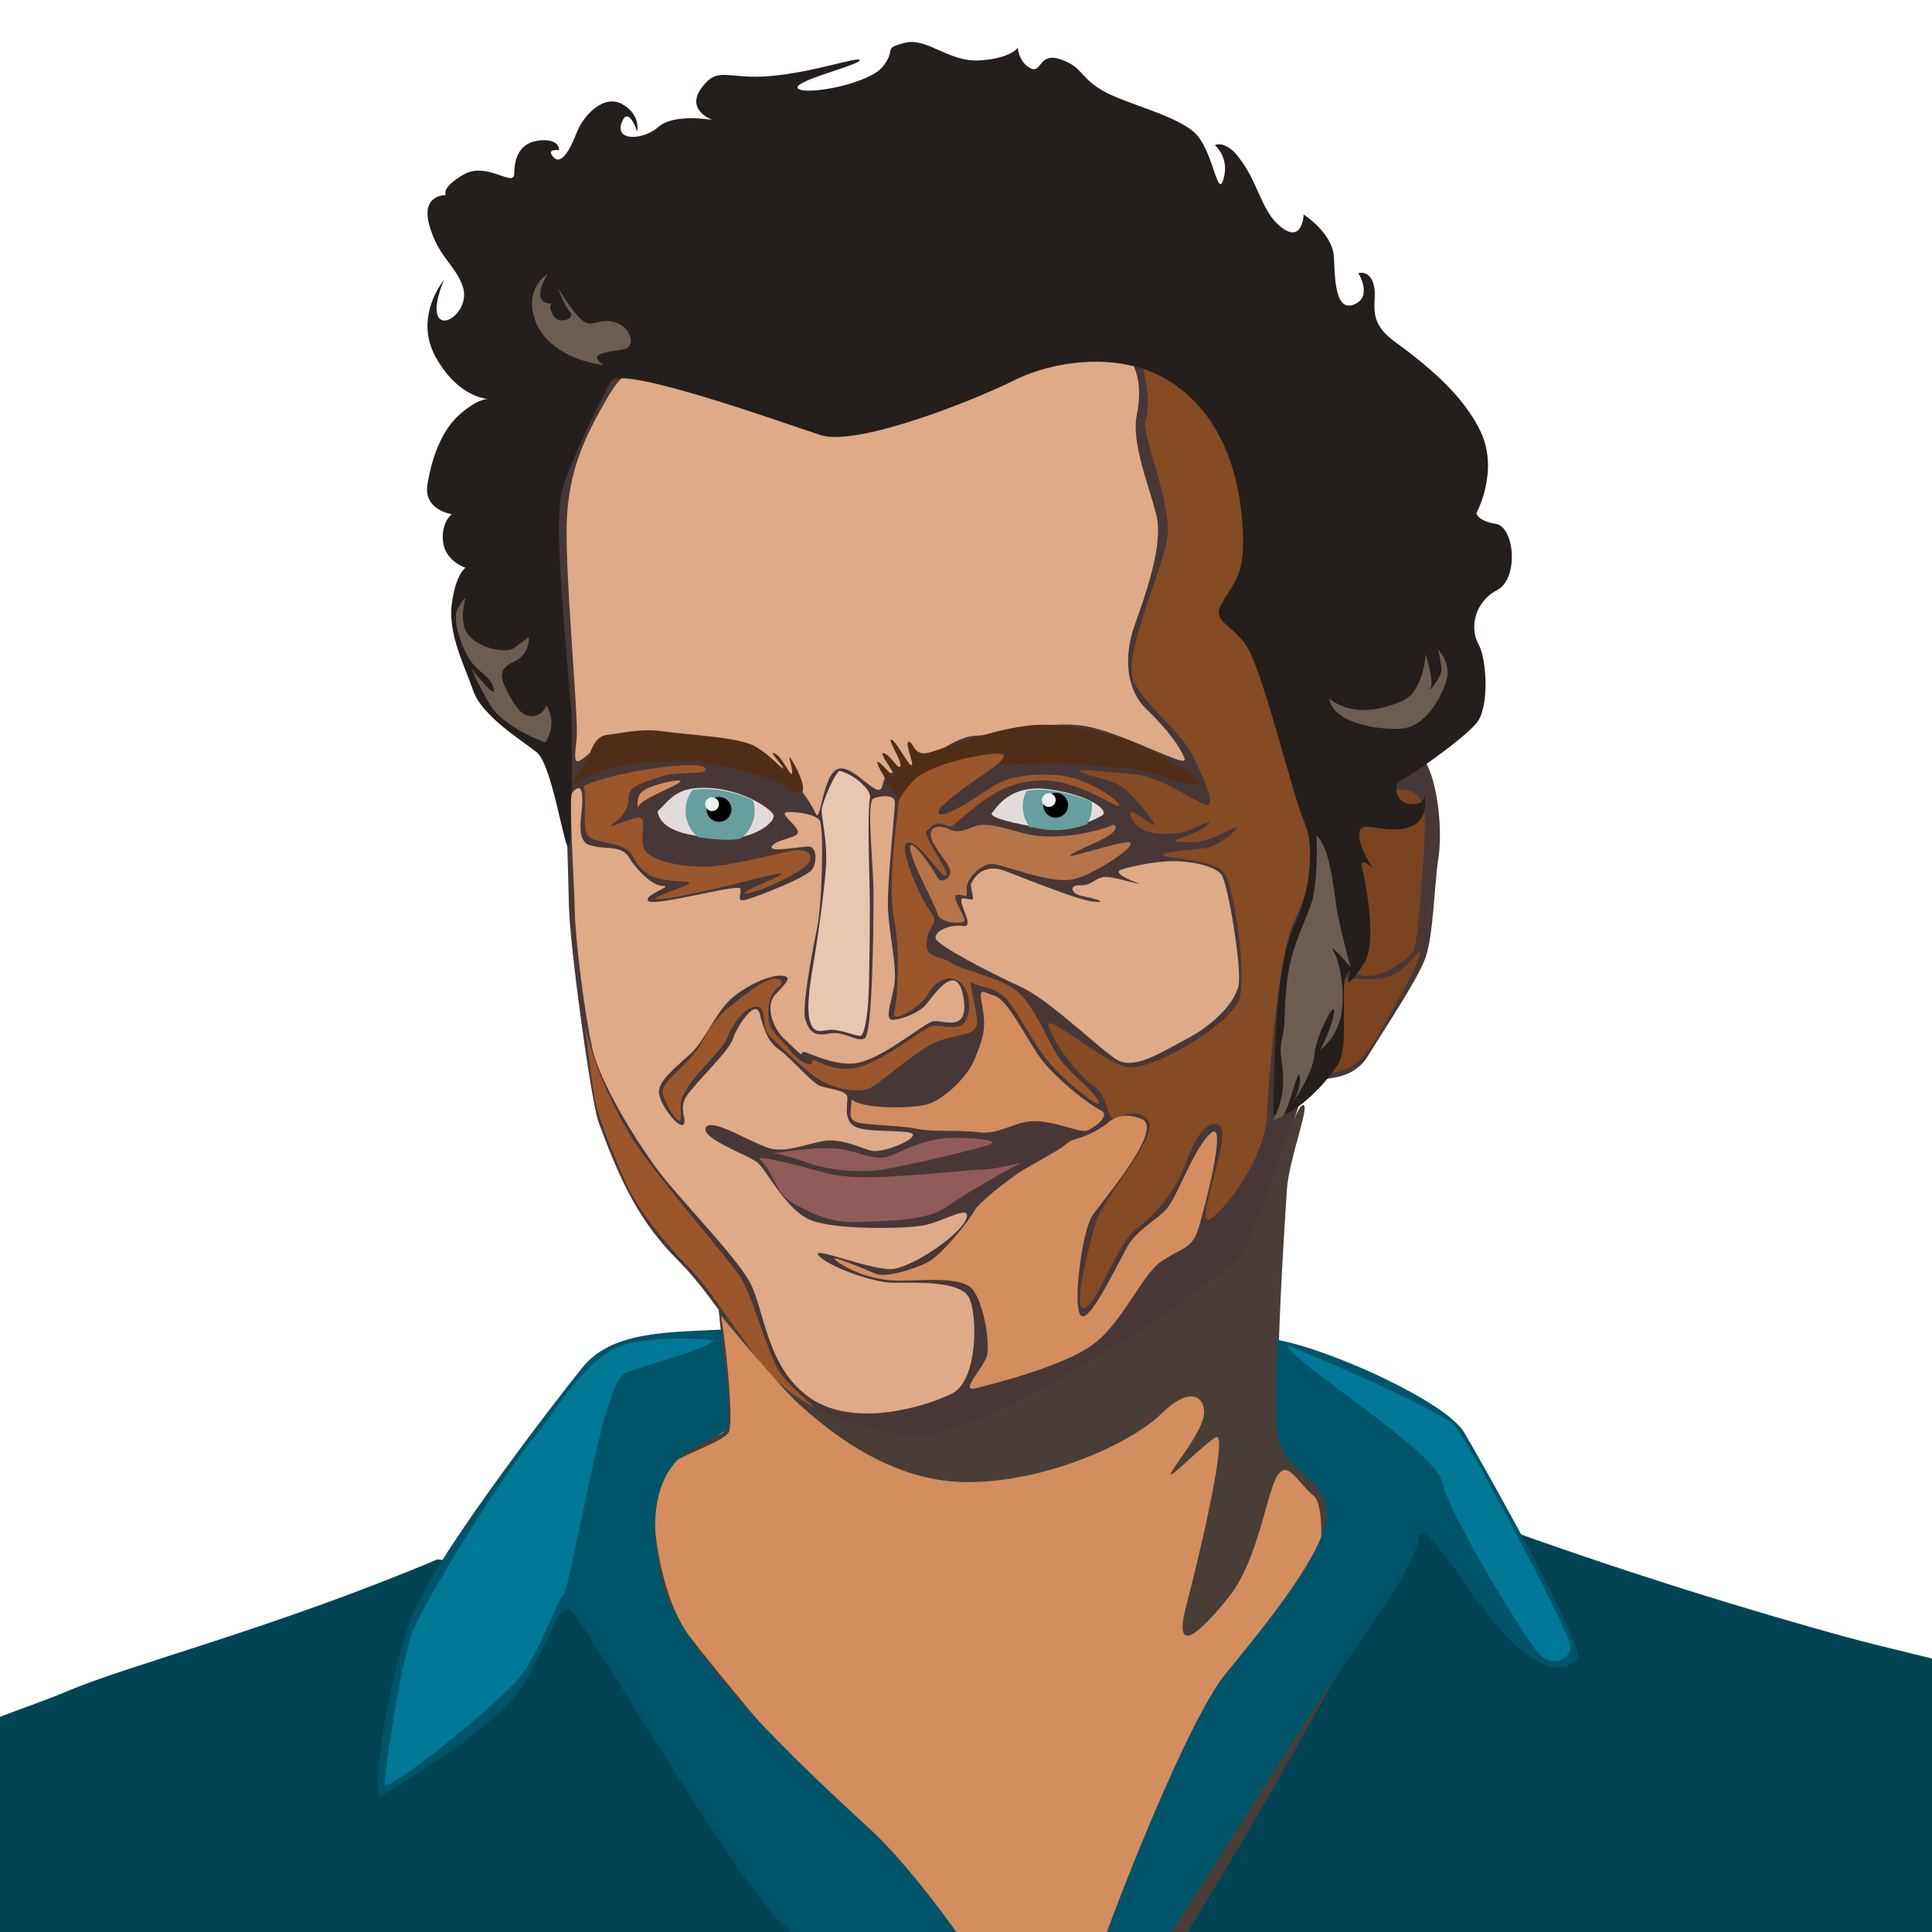 <?xml version="1.0" encoding="UTF-8" standalone="no"?>
<!-- Created with Inkscape (http://www.inkscape.org/) -->

<svg
   xmlns:dc="http://purl.org/dc/elements/1.1/"
   xmlns:cc="http://creativecommons.org/ns#"
   xmlns:rdf="http://www.w3.org/1999/02/22-rdf-syntax-ns#"
   xmlns:svg="http://www.w3.org/2000/svg"
   xmlns="http://www.w3.org/2000/svg"
   xmlns:sodipodi="http://sodipodi.sourceforge.net/DTD/sodipodi-0.dtd"
   xmlns:inkscape="http://www.inkscape.org/namespaces/inkscape"
   width="1000"
   height="1000"
   viewBox="0 0 264.583 264.583"
   version="1.1"
   id="svg8"
   inkscape:version="0.92.1 r15371"
   sodipodi:docname="dweezil-zappa.svg"
   inkscape:export-filename="C:\Users\Anthony Garone\Documents\GitHub\art\dweezil-zappa\dweezil-zappa-transparent.png"
   inkscape:export-xdpi="144"
   inkscape:export-ydpi="144">
  <defs
     id="defs2" />
  <sodipodi:namedview
     id="base"
     pagecolor="#ffffff"
     bordercolor="#666666"
     borderopacity="1.0"
     inkscape:pageopacity="0.0"
     inkscape:pageshadow="2"
     inkscape:zoom="0.7"
     inkscape:cx="545.61306"
     inkscape:cy="436.148"
     inkscape:document-units="px"
     inkscape:current-layer="layer1"
     showgrid="false"
     units="px"
     showguides="true"
     inkscape:guide-bbox="true"
     inkscape:window-width="1920"
     inkscape:window-height="1057"
     inkscape:window-x="-8"
     inkscape:window-y="-8"
     inkscape:window-maximized="1"
     inkscape:snap-global="false">
    <sodipodi:guide
       position="264.583,264.583"
       orientation="1,0"
       id="guide10"
       inkscape:locked="false"
       inkscape:label=""
       inkscape:color="rgb(0,0,255)" />
    <sodipodi:guide
       position="0,0"
       orientation="1,0"
       id="guide12"
       inkscape:locked="false"
       inkscape:label=""
       inkscape:color="rgb(0,0,255)" />
    <sodipodi:guide
       position="264.583,264.583"
       orientation="0,1"
       id="guide14"
       inkscape:locked="false"
       inkscape:label=""
       inkscape:color="rgb(0,0,255)" />
    <sodipodi:guide
       position="0,0"
       orientation="0,1"
       id="guide16"
       inkscape:locked="false"
       inkscape:label=""
       inkscape:color="rgb(0,0,255)" />
  </sodipodi:namedview>
  <g
     inkscape:label="BG"
     inkscape:groupmode="layer"
     id="layer1"
     transform="translate(0,-32.417)"
     style="display:none">
    <rect
       id="rect4493"
       width="264.583"
       height="264.583"
       x="0"
       y="32.417"
       style="fill:#fffdfc;fill-opacity:1;stroke-width:0.265" />
  </g>
  <g
     inkscape:groupmode="layer"
     id="layer2"
     inkscape:label="DZ"
     style="display:inline">
    <path
       style="fill:#483737;stroke:none;stroke-width:0.265px;stroke-linecap:butt;stroke-linejoin:miter;stroke-opacity:1"
       d="m 81.918,153.533 c 3.341,9.087 5.88,14.032 11.225,19.377 5.345,5.345 11.225,16.17 14.433,18.308 3.207,2.138 12.161,7.751 21.382,5.078 9.221,-2.673 35.28,-15.903 40.491,-22.985 5.212,-7.083 8.419,-24.722 9.889,-25.257 1.47,-0.535 5.746,0.267 8.018,-3.475 2.272,-3.742 6.815,-10.424 7.884,-13.497 1.069,-3.074 1.203,-10.156 1.737,-13.497 0.535,-3.341 0.134,-10.023 -1.871,-13.497 -2.005,-3.474 -13.096,-2.539 -14.7,-7.884 -1.604,-5.345 1.737,-31.271 -2.673,-41.026 -4.41,-9.755 -26.861,-20.713 -36.482,-19.778 -9.622,0.935 -20.713,12.161 -31.671,11.76 -10.958,-0.401 -18.041,-4.276 -21.916,-1.336 -3.875,2.94 -10.023,15.368 -10.958,20.312 -0.935,4.944 -0.535,23.119 0,27.662 0.535,4.544 1.069,24.455 1.203,30.201 0.134,5.746 2.94,26.059 4.009,29.533 z"
       id="path4534"
       inkscape:connector-curvature="0" />
    <path
       style="fill:#deaa87;stroke:none;stroke-width:0.265px;stroke-linecap:butt;stroke-linejoin:miter;stroke-opacity:1"
       d="m 83.388,54.109 c -3.341,5.746 -5.345,10.023 -5.746,16.704 -0.401,6.682 1.604,27.261 1.336,30.201 -0.267,2.94 -0.668,4.276 1.604,2.272 2.272,-2.005 3.454,-1.888 8.285,-1.737 4.831,0.15 13.497,1.871 16.437,3.074 2.732,1.118 2.539,0.802 3.341,2.005 1.638,2.456 2.405,3.341 3.074,4.811 0.668,1.47 0.935,-5.479 3.074,-6.147 2.138,-0.668 5.479,4.41 6.014,2.405 0.535,-2.005 0.535,-1.737 2.94,-2.138 2.405,-0.401 6.414,-4.677 9.889,-4.811 3.475,-0.134 9.755,-2.138 14.833,-1.336 5.078,0.802 14.165,5.88 13.764,4.544 -0.401,-1.336 -2.138,-3.875 -5.212,-6.815 -3.074,-2.94 -2.94,-7.751 -1.737,-11.225 1.203,-3.475 4.143,-11.092 3.074,-15.368 -1.069,-4.276 -3.474,-10.023 -2.673,-13.764 0.802,-3.742 0.802,-11.626 -9.755,-10.156 -10.557,1.47 -22.317,9.488 -29.132,9.622 -6.815,0.134 -25.123,-6.281 -28.197,-5.746 -3.074,0.535 -3.608,1.069 -5.212,3.608 z"
       id="path4536"
       inkscape:connector-curvature="0"
       sodipodi:nodetypes="cssszsscccccscccsssssc" />
    <path
       style="fill:#844b24;fill-opacity:1;stroke:none;stroke-width:0.265px;stroke-linecap:butt;stroke-linejoin:miter;stroke-opacity:1"
       d="m 155.284,47.56 c 1.871,2.806 2.272,8.285 1.604,10.023 -0.668,1.737 3.742,11.493 2.94,16.303 -0.802,4.811 -6.414,16.303 -4.41,19.778 2.005,3.475 6.548,6.815 8.018,10.023 1.47,3.207 3.475,7.216 1.47,6.414 -2.005,-0.802 -6.147,-3.742 -9.221,-4.009 -3.074,-0.267 -9.488,-1.069 -7.484,-0.267 2.005,0.802 4.076,0.935 5.546,2.005 1.47,1.069 4.811,5.145 4.276,5.145 -0.535,0 -3.207,-2.405 -3.207,-1.604 0,0.802 0.601,1.67 1.871,2.339 1.27,0.668 4.878,0.601 6.147,0 1.27,-0.601 3.742,-1.737 2.405,-0.601 -1.336,1.136 -5.145,2.005 -4.076,2.138 1.069,0.134 3.007,0.267 4.811,-0.468 1.804,-0.735 3.742,-1.938 3.274,-1.203 -0.468,0.735 -3.007,2.539 -4.343,2.606 -1.336,0.067 -6.414,0.601 -5.546,1.002 0.869,0.401 6.949,0.535 8.285,2.339 1.336,1.804 3.14,13.965 2.071,17.306 -1.069,3.341 -12.294,10.29 -15.769,9.221 -3.475,-1.069 -11.261,-7.899 -10.316,-5.348 0.945,2.551 4.158,6.709 6.142,8.032 1.984,1.323 1.89,4.63 2.74,4.441 0.85,-0.189 3.685,-1.701 4.819,0.472 1.134,2.173 -6.331,10.583 -7.276,13.796 -0.945,3.213 -3.307,12.379 -1.512,11.717 1.795,-0.661 4.441,-8.977 7.182,-10.961 2.74,-1.984 5.197,-5.197 6.331,-8.126 1.134,-2.929 2.835,-7.087 4.914,-5.953 2.079,1.134 -4.347,15.592 -0.756,12.473 3.591,-3.118 7.087,-9.544 7.276,-13.607 0.189,-4.063 1.417,-21.639 3.591,-26.458 2.173,-4.819 3.496,-8.882 1.606,-13.513 -1.89,-4.63 -0.945,-16.253 -4.158,-21.45 -3.213,-5.197 -7.56,-6.237 -6.898,-7.749 0.661,-1.512 4.536,-4.536 4.347,-7.843 -0.189,-3.307 1.512,-14.269 -3.496,-19.655 -5.008,-5.386 -11.091,-9.106 -13.199,-8.758 z"
       id="path4538"
       inkscape:connector-curvature="0" />
    <path
       style="fill:#502d16;stroke:none;stroke-width:0.265px;stroke-linecap:butt;stroke-linejoin:miter;stroke-opacity:1"
       d="m 123.126,109.33 c -1.039,-1.134 -3.402,-5.008 -2.929,-5.008 0.472,0 3.118,3.402 2.268,1.795 -0.85,-1.606 -2.268,-3.307 -1.323,-2.929 0.945,0.378 1.984,2.457 2.173,1.701 0.189,-0.756 -1.89,-3.78 -1.228,-3.591 0.661,0.189 2.268,3.496 2.74,3.496 0.472,0 -1.039,-3.213 -0.378,-3.213 0.661,0 0.661,1.984 2.646,1.512 1.984,-0.472 8.788,-3.307 14.269,-3.78 5.481,-0.472 13.324,1.795 15.781,3.213 2.457,1.417 8.315,4.536 6.898,4.914 -1.417,0.378 -6.142,-1.795 -8.504,-2.079 -2.362,-0.283 -10.961,-1.039 -13.796,-0.756 -2.835,0.283 -10.489,-0.567 -12.662,0.567 -2.173,1.134 -4.441,4.725 -5.953,4.158 z"
       id="path4540"
       inkscape:connector-curvature="0" />
    <path
       style="fill:#deaa87;stroke:none;stroke-width:0.265px;stroke-linecap:butt;stroke-linejoin:miter;stroke-opacity:1"
       d="m 132.953,121.141 c 0.567,-1.417 2.079,-2.835 4.63,-1.89 2.551,0.945 10.3,4.158 12.379,4.252 2.079,0.095 -0.661,-0.567 -1.984,-0.85 -1.323,-0.283 -1.606,-1.512 0,-1.417 1.606,0.095 2.173,-1.323 3.78,-1.134 1.606,0.189 4.914,1.228 4.063,0.85 -0.85,-0.378 -3.685,-1.417 -2.173,-1.89 1.512,-0.472 4.819,-1.134 6.993,-1.134 2.173,0 5.859,0.567 6.709,1.984 0.85,1.417 2.74,12.662 2.268,15.025 -0.472,2.362 -3.402,5.386 -6.993,7.276 -3.591,1.89 -7.276,4.347 -9.638,2.929 -2.362,-1.417 -9.26,-8.221 -13.229,-10.016 -3.969,-1.795 -11.434,-5.67 -11.623,-6.615 -0.189,-0.945 1.89,-1.984 3.78,-1.701 1.89,0.283 -1.417,-4.063 0.189,-3.78 1.606,0.283 1.134,0.472 0.85,-1.89 z"
       id="path4544"
       inkscape:connector-curvature="0" />
    <path
       style="fill:#9b572b;fill-opacity:1;stroke:none;stroke-width:0.265px;stroke-linecap:butt;stroke-linejoin:miter;stroke-opacity:1"
       d="m 123.031,110.275 c -0.472,4.252 -1.417,11.339 -0.567,15.686 0.85,4.347 0.472,10.867 0,12.662 -0.472,1.795 3.78,-0.85 4.536,-2.362 0.756,-1.512 2.74,-3.118 4.441,-1.795 1.701,1.323 1.512,4.63 0.567,5.67 -0.945,1.039 -3.118,0.189 -4.347,0.378 -1.228,0.189 -6.993,5.197 -10.678,5.764 -3.685,0.567 -5.764,-1.795 -5.764,-0.85 0,0.945 -1.984,-0.189 -3.024,-1.606 -1.039,-1.417 -2.74,-2.457 -2.929,-4.158 -0.189,-1.701 0.095,-3.591 1.323,-4.441 1.228,-0.85 -0.095,-2.268 -3.307,0.095 -3.213,2.362 -5.292,3.78 -7.087,7.276 -1.795,3.496 -6.048,5.481 -5.386,7.371 0.661,1.89 2.362,4.63 2.457,3.024 0.094,-1.606 -0.567,-1.795 1.039,-4.252 1.606,-2.457 4.725,-5.008 5.386,-6.804 0.661,-1.795 2.457,-4.158 3.969,-4.063 1.512,0.095 0.378,2.646 1.89,4.158 1.512,1.512 4.914,4.63 6.237,5.575 1.323,0.945 5.575,2.646 7.843,1.134 2.268,-1.512 6.52,-5.481 9.355,-6.331 2.835,-0.85 4.819,-0.661 4.819,-2.457 0,-1.795 -1.323,-5.953 -0.661,-5.386 0.661,0.567 3.118,0.567 4.63,2.173 1.512,1.606 3.969,6.709 6.331,9.26 2.362,2.551 6.898,6.237 6.331,4.819 -0.567,-1.417 -4.252,-4.063 -5.67,-6.331 -1.417,-2.268 -3.402,-7.276 -5.764,-8.977 -2.362,-1.701 -7.276,-2.646 -8.788,-3.685 -1.512,-1.039 -3.685,-0.472 -3.307,-3.024 0.378,-2.551 1.89,-2.079 0.378,-4.158 -1.512,-2.079 -4.725,-9.733 -2.74,-9.26 1.984,0.472 4.252,4.819 5.008,4.536 0.756,-0.283 -3.402,-5.575 -2.646,-6.142 0.756,-0.567 1.039,-1.323 2.362,-0.85 1.323,0.472 0.85,0.378 2.835,-1.228 1.984,-1.606 5.292,-4.819 10.678,-4.819 5.386,0 10.678,4.252 10.489,3.402 -0.189,-0.85 -4.441,-3.685 -7.938,-4.063 -3.496,-0.378 -7.371,0 -9.733,1.701 -2.362,1.701 -6.237,3.969 -6.898,3.591 -0.661,-0.378 0.378,-1.323 2.835,-3.213 2.457,-1.89 5.953,-3.874 5.953,-4.819 0,-0.945 -10.111,0.85 -12.473,3.496 -2.362,2.646 -1.984,3.307 -1.984,3.307 z"
       id="path4546"
       inkscape:connector-curvature="0" />
    <path
       transform="translate(0,-32.417)"
       style="display:inline;fill:#d38d5f;stroke:none;stroke-width:0.265px;stroke-linecap:butt;stroke-linejoin:miter;stroke-opacity:1"
       d="m 151.663,186.253 c -3.402,2.457 -4.536,1.795 -5.67,2.835 -1.134,1.039 -5.008,2.929 -6.52,3.969 -1.512,1.039 -5.386,3.969 -6.048,5.197 -0.661,1.228 -4.347,5.953 -6.331,6.993 -1.984,1.039 -5.859,2.173 -7.182,1.606 -1.323,-0.567 -7.087,-3.024 -5.292,-1.701 1.795,1.323 5.103,2.646 8.41,2.646 3.307,0 8.41,-0.567 10.016,1.039 1.606,1.606 2.646,7.654 2.079,9.355 -0.567,1.701 -3.78,4.914 -1.512,4.347 2.268,-0.567 11.717,-2.929 15.875,-5.859 4.158,-2.929 6.804,-9.544 9.449,-11.434 2.646,-1.89 4.252,-1.701 5.103,-4.347 0.85,-2.646 4.158,-15.308 1.795,-13.324 -2.362,1.984 -4.63,8.977 -6.237,10.583 -1.606,1.606 -3.78,2.646 -5.103,4.819 -1.323,2.173 -5.386,11.056 -6.52,9.544 -1.134,-1.512 0.283,-11.623 1.606,-13.607 1.323,-1.984 9.922,-11.906 6.804,-13.229 -3.118,-1.323 -4.725,0.567 -4.725,0.567 z"
       id="path4562"
       inkscape:connector-curvature="0" />
    <path
       transform="translate(0,-32.417)"
       style="display:inline;fill:#915b5b;fill-opacity:1;stroke:none;stroke-width:0.265px;stroke-linecap:butt;stroke-linejoin:miter;stroke-opacity:1"
       d="m 104.038,191.167 c 1.795,1.512 2.173,4.725 4.441,5.953 2.268,1.228 4.914,2.835 9.071,2.646 4.158,-0.189 9.26,-0.095 12.095,-2.079 2.835,-1.984 8.315,-5.103 9.733,-5.764 1.417,-0.661 -2.268,0.567 -4.725,0.661 -2.457,0.095 -6.426,0.567 -10.961,0.85 -4.536,0.283 -7.938,0.378 -10.961,-0.472 -3.024,-0.85 -9.26,-2.457 -8.693,-1.795 z"
       id="path4564"
       inkscape:connector-curvature="0" />
    <path
       transform="translate(0,-32.417)"
       style="display:inline;fill:#915b5b;fill-opacity:1;stroke:none;stroke-width:0.265px;stroke-linecap:butt;stroke-linejoin:miter;stroke-opacity:1"
       d="m 105.833,190.316 c 1.606,-0.095 7.087,-1.134 10.205,-0.378 3.118,0.756 4.252,1.606 6.615,0.472 2.362,-1.134 5.197,-2.173 7.843,-2.173 2.646,0 6.331,0.283 5.197,0.85 -1.134,0.567 -11.812,3.024 -14.836,3.496 -3.024,0.472 -7.182,0.189 -10.3,-0.945 -3.118,-1.134 -4.725,-1.323 -4.725,-1.323 z"
       id="path4566"
       inkscape:connector-curvature="0" />
    <path
       style="fill:#7a4421;fill-opacity:1;stroke:none;stroke-width:0.265px;stroke-linecap:butt;stroke-linejoin:miter;stroke-opacity:1"
       d="m 191.35,108.101 c 3.118,0 3.685,1.512 3.78,4.441 0.095,2.929 -0.945,16.536 -1.512,17.576 -0.567,1.039 -3.402,3.213 -5.764,3.496 -2.362,0.283 -2.835,-1.039 -2.929,-1.89 -0.095,-0.85 -1.512,-17.765 0.472,-19.371 1.984,-1.606 5.953,-4.252 5.953,-4.252 z"
       id="path4629"
       inkscape:connector-curvature="0" />
    <path
       style="fill:#7a4421;fill-opacity:1;stroke:none;stroke-width:0.265px;stroke-linecap:butt;stroke-linejoin:miter;stroke-opacity:1"
       d="m 184.452,133.993 c 3.591,0.189 5.008,0.283 6.804,-0.756 1.795,-1.039 3.685,-4.252 3.118,-2.268 -0.567,1.984 -3.874,7.749 -5.197,10.016 -1.323,2.268 -2.74,4.725 -5.008,5.481 -2.268,0.756 -3.213,0.661 -2.74,-0.661 0.472,-1.323 0.472,-12.473 3.024,-11.812 z"
       id="path4631"
       inkscape:connector-curvature="0" />
    <path
       style="fill:#241f1c;stroke:none;stroke-width:0.265px;stroke-linecap:butt;stroke-linejoin:miter;stroke-opacity:1"
       d="m 174.393,152.464 c 0.134,-8.285 0.267,-20.179 2.94,-25.925 2.673,-5.746 2.405,-12.294 1.203,-14.299 -1.203,-2.005 -5.613,-20.847 -8.018,-24.054 -2.405,-3.207 -4.811,-3.074 -2.94,-6.014 1.871,-2.94 3.074,-4.143 2.539,-10.824 -0.535,-6.682 -2.806,-14.299 -9.488,-18.843 -6.682,-4.544 -16.17,-3.207 -21.782,-0.401 -5.613,2.806 -21.515,9.087 -26.46,7.484 -4.944,-1.604 -27.46,-9.735 -28.731,-7.35 -1.069,2.005 -5.479,10.557 -6.682,14.967 -1.443,5.292 1.336,27.796 1.336,32.206 0,4.41 0.134,17.373 -0.535,16.571 -0.668,-0.802 -2.272,-11.359 -4.276,-12.963 -2.005,-1.604 -7.484,-4.944 -8.686,-8.419 -1.203,-3.475 -3.475,-7.751 -2.94,-11.893 0.535,-4.143 1.871,-4.944 1.871,-4.944 0,0 -2.806,-0.935 -3.074,-3.608 -0.267,-2.673 1.203,-3.742 1.203,-3.742 0,0 -3.875,-0.535 -3.341,-4.009 0.535,-3.475 1.871,-7.484 4.544,-9.755 2.673,-2.272 3.875,-2.005 3.875,-2.005 0,0 -4.009,0 -7.216,-5.613 -3.207,-5.613 1.069,-10.691 1.069,-10.691 0,0 -1.737,3.875 -0.668,5.212 1.069,1.336 4.276,-1.47 3.207,-4.41 -1.069,-2.94 -3.341,-4.009 -4.544,-8.285 -1.203,-4.276 2.272,-4.143 2.272,-4.143 0,0 -0.802,-0.935 2.405,-2.806 3.207,-1.871 6.949,1.871 6.949,-0.134 0,-2.005 0.668,-4.276 3.475,-4.544 2.806,-0.267 2.673,1.336 2.673,1.336 0,0 -1.871,-0.267 -0.802,0.935 1.069,1.203 2.272,-0.935 3.207,-3.341 0.935,-2.405 3.742,-5.345 6.281,-3.875 2.539,1.47 2.005,3.742 2.005,3.742 0,0 -1.203,-3.742 -2.138,-1.203 -0.935,2.539 2.94,2.405 5.078,0.535 2.138,-1.871 7.35,-0.935 7.35,-0.935 0,0 -3.742,-1.336 -1.47,-4.41 2.272,-3.074 3.475,-1.069 9.488,-1.604 6.014,-0.535 12.294,-2.806 12.161,-2.138 -0.134,0.668 -9.622,2.94 -8.419,3.875 1.203,0.935 9.755,-0.668 11.626,-3.074 1.871,-2.405 -0.134,-2.405 2.94,-3.207 3.074,-0.802 6.014,2.673 10.29,2.405 4.276,-0.267 5.212,-1.737 5.212,-1.737 0,0 0.134,2.005 1.737,2.806 1.604,0.802 1.069,-2.272 4.143,-1.203 3.074,1.069 2.539,2.405 5.746,4.276 3.207,1.871 10.691,3.475 12.963,6.147 2.272,2.673 2.806,8.82 3.608,5.88 0.802,-2.94 -1.203,-4.544 -1.203,-4.544 0,0 0.935,-0.668 2.673,0.935 3.341,3.742 3.474,8.018 6.414,10.29 2.94,2.272 3.074,-1.737 3.074,-1.737 0,0 4.009,2.539 4.143,5.88 0.134,3.341 0.267,7.484 2.806,6.414 2.539,-1.069 0.535,-4.276 0.535,-4.276 0,0 1.604,-0.535 2.138,1.737 0.535,2.272 -1.203,4.677 2.806,7.617 4.009,2.94 9.488,7.216 11.893,12.562 2.405,5.345 -0.668,10.958 -0.668,10.958 0,0 0.134,1.069 2.673,1.47 2.539,0.401 3.207,7.484 0.134,9.087 -3.074,1.604 -3.742,5.212 -2.539,7.35 1.203,2.138 1.47,8.553 -0.134,10.691 -1.604,2.138 -9.622,7.751 -10.557,8.018 -0.935,0.267 -0.802,2.94 1.203,3.207 2.005,0.267 2.138,-1.069 2.138,-1.069 0,0 0.802,3.742 -2.673,4.41 -3.474,0.668 -6.281,-1.336 -6.281,0.802 0,2.138 1.871,4.677 1.871,4.677 0,0 -1.871,-1.871 -1.47,0 0.401,1.871 2.138,9.889 0.267,12.963 -1.871,3.074 -2.272,2.539 -2.272,2.539 0,0 0.802,-2.405 -0.134,-0.935 -0.935,1.47 0.267,9.087 -0.935,11.76 -1.203,2.673 -7.484,8.954 -9.087,7.216 z"
       id="path4571"
       inkscape:connector-curvature="0"
       sodipodi:nodetypes="cscccsssssssccsscscsscsccsscssscscsccscssccscscsscsscccccscssccsssccsccsccsccsc" />
    <path
       style="fill:#6c5d53;stroke:none;stroke-width:0.265px;stroke-linecap:butt;stroke-linejoin:miter;stroke-opacity:1"
       d="m 180.273,114.378 c 1.737,1.604 2.272,6.414 2.673,9.354 0.401,2.94 2.005,8.686 2.005,8.686 0,0 -3.341,-3.875 -2.272,-2.005 1.069,1.871 1.604,6.682 0.802,9.354 -0.802,2.673 -2.673,4.009 -2.673,4.009 0,0 1.604,-2.94 1.871,-5.078 0.267,-2.138 -2.539,3.341 -2.673,5.746 -0.134,2.405 -2.94,6.548 -2.94,6.548 0,0 1.203,-2.138 0.935,-3.608 -0.267,-1.47 -1.604,5.345 -2.539,5.613 -0.935,0.267 -1.203,0.535 -1.203,0.535 0,0 1.47,-2.272 1.47,-5.479 0,-3.207 -0.668,-3.475 -0.134,-5.88 0.535,-2.405 0.134,-3.207 0.668,-7.884 0.535,-4.677 2.806,-8.686 3.475,-11.092 0.668,-2.405 0.668,-8.018 0.535,-8.82 z"
       id="path4573"
       inkscape:connector-curvature="0" />
    <path
       style="fill:#6c5d53;stroke:none;stroke-width:0.265px;stroke-linecap:butt;stroke-linejoin:miter;stroke-opacity:1"
       d="m 181.996,95.628 c 3.024,2.457 6.993,1.701 10.016,0.378 3.024,-1.323 3.213,-6.426 3.213,-6.426 0,0 1.228,3.685 0.661,4.63 -0.567,0.945 1.701,-1.417 1.512,-2.835 -0.189,-1.417 -0.472,-2.457 -0.472,-2.457 0,0 1.89,1.89 1.134,4.347 -0.756,2.457 -2.929,6.331 -6.237,6.52 -3.307,0.189 -9.26,-0.756 -9.827,-4.158 z"
       id="path4575"
       inkscape:connector-curvature="0" />
    <path
       style="fill:#6c5d53;stroke:none;stroke-width:0.265px;stroke-linecap:butt;stroke-linejoin:miter;stroke-opacity:1"
       d="m 74.702,101.683 c 0,0 -5.746,-2.005 -7.617,-5.212 -1.871,-3.207 -2.539,-4.944 -2.539,-4.944 0,0 3.475,4.544 3.074,2.806 -0.401,-1.737 -2.005,-2.138 -3.207,-3.875 -1.203,-1.737 -2.539,-5.613 -1.737,-7.083 0.802,-1.47 1.069,-1.47 1.069,-1.47 0,0 -1.069,3.475 0.535,5.212 1.604,1.737 5.078,2.405 6.147,1.604 1.069,-0.802 2.005,-1.47 2.005,-1.47 0,0 0.134,2.405 -2.005,3.341 -2.138,0.935 -2.005,2.138 -0.935,4.143 1.069,2.005 1.871,3.341 3.341,3.341 1.47,0 2.005,-1.47 2.005,-1.47 0,0 1.604,2.138 -0.134,5.078 z"
       id="path4577"
       inkscape:connector-curvature="0" />
    <path
       style="display:inline;fill:#9b572b;fill-opacity:1;stroke:none;stroke-width:0.265px;stroke-linecap:butt;stroke-linejoin:miter;stroke-opacity:1"
       d="m 79.942,107.619 c 0.472,2.079 -0.283,5.868 0.661,6.908 0.945,1.039 5.008,0.756 5.953,2.551 0.945,1.795 1.984,3.024 4.441,3.402 2.457,0.378 4.725,0.095 2.551,0.945 -2.173,0.85 -5.008,1.795 -3.213,1.701 1.795,-0.095 5.953,-1.039 8.788,-1.701 2.835,-0.661 8.126,-2.173 7.843,-1.701 -0.283,0.472 -6.237,2.646 -4.819,2.646 1.417,0 8.126,-3.024 8.693,-4.347 0.567,-1.323 -0.661,-1.795 -2.362,-1.512 -1.701,0.283 -8.221,2.079 -11.717,2.173 -3.496,0.095 -8.032,-0.85 -8.599,-2.551 -0.567,-1.701 0.472,-4.158 -0.661,-4.158 -1.134,0 -4.819,1.795 -3.685,0.945 1.134,-0.85 2.268,-1.89 2.268,-3.591 0,-1.701 1.606,-1.984 4.252,-2.929 2.646,-0.945 6.872,-0.081 6.211,-1.215 -0.661,-1.134 -12.089,0.352 -16.605,2.434 z"
       id="path4548"
       inkscape:connector-curvature="0"
       sodipodi:nodetypes="cccccsssscsccscsscc" />
    <path
       style="fill:#502d16;stroke:none;stroke-width:0.265px;stroke-linecap:butt;stroke-linejoin:miter;stroke-opacity:1"
       d="m 109.141,108.479 c -3.402,-2.173 -10.016,-3.78 -13.985,-4.063 -3.969,-0.283 -10.016,0 -12.851,1.134 -2.835,1.134 -4.063,2.551 -3.969,1.795 0.094,-0.756 1.417,-2.079 1.984,-3.118 0.567,-1.039 0.945,-3.402 2.835,-3.591 1.89,-0.189 4.536,-0.945 7.749,-0.472 3.213,0.472 10.111,0.756 12.379,1.984 2.268,1.228 4.158,3.591 3.969,3.024 -0.189,-0.567 -2.173,-2.457 -1.134,-1.984 1.039,0.472 2.268,3.496 2.362,2.646 0.095,-0.85 -0.945,-3.213 0.095,-1.512 1.039,1.701 2.268,4.819 0.567,4.158 z"
       id="path4542"
       inkscape:connector-curvature="0" />
    <path
       style="display:inline;fill:#e3dbdb;stroke:none;stroke-width:0.265px;stroke-linecap:butt;stroke-linejoin:miter;stroke-opacity:1"
       d="m 90.053,111.125 c 1.701,-1.606 2.551,-3.496 7.182,-3.213 4.63,0.283 8.315,2.835 8.693,3.685 0.378,0.85 -2.551,3.496 -7.182,3.213 -4.63,-0.283 -8.221,-1.039 -8.693,-3.685 z"
       id="path4550"
       inkscape:connector-curvature="0" />
    <path
       style="display:inline;fill:#e3dbdb;stroke:none;stroke-width:0.265px;stroke-linecap:butt;stroke-linejoin:miter;stroke-opacity:1"
       d="m 135.788,111.408 c 0.756,-0.85 2.457,-4.063 7.938,-3.307 5.481,0.756 8.315,2.929 7.182,3.591 -1.134,0.661 -4.63,2.268 -8.221,1.701 -3.591,-0.567 -6.898,-1.323 -6.898,-1.984 z"
       id="path4552"
       inkscape:connector-curvature="0" />
    <path
       style="display:inline;fill:#d38d5f;fill-opacity:1;stroke:none;stroke-width:0.265px;stroke-linecap:butt;stroke-linejoin:miter;stroke-opacity:1"
       d="m 87.312,110.653 c 0,-1.323 -0.094,-2.268 2.173,-3.024 2.268,-0.756 5.292,-1.228 2.74,0 -2.551,1.228 -4.725,2.173 -4.914,3.024 z"
       id="path4554"
       inkscape:connector-curvature="0" />
    <path
       style="display:inline;fill:#b77448;fill-opacity:1;stroke:none;stroke-width:0.265px;stroke-linecap:butt;stroke-linejoin:miter;stroke-opacity:1"
       d="m 152.513,112.92 c -2.362,1.134 -8.315,2.268 -12.19,1.228 -3.874,-1.039 -5.481,-1.606 -7.182,-0.85 -1.701,0.756 -2.646,0.567 -3.118,0.283 -0.472,-0.283 -2.268,-0.85 -2.551,0.472 -0.283,1.323 2.457,4.063 2.646,5.103 0.189,1.039 -1.228,1.984 -1.701,1.039 -0.472,-0.945 -3.874,-5.953 -3.78,-4.063 0.095,1.89 3.496,7.843 3.78,9.071 0.283,1.228 3.78,1.512 3.685,0.756 -0.095,-0.756 -1.984,-3.307 -0.945,-3.402 1.039,-0.095 1.323,0.756 1.228,-0.756 -0.095,-1.512 1.89,-3.307 3.213,-3.496 1.323,-0.189 8.221,2.929 11.528,2.079 3.307,-0.85 10.111,-5.575 6.898,-5.008 -3.213,0.567 -8.41,2.457 -7.276,1.606 1.134,-0.85 7.371,-2.835 5.764,-4.063 z"
       id="path4556"
       inkscape:connector-curvature="0" />
    <path
       style="display:inline;fill:#deaa87;fill-opacity:1;stroke:none;stroke-width:0.265px;stroke-linecap:butt;stroke-linejoin:miter;stroke-opacity:1"
       d="m 78.336,108.574 c 0.85,-0.945 1.417,-1.039 1.417,1.039 0,2.079 -1.039,5.481 1.039,6.142 2.079,0.661 4.252,-0.095 5.292,1.606 1.039,1.701 3.213,3.969 4.725,3.969 1.512,0 -2.929,1.323 -1.984,2.079 0.945,0.756 12.379,-2.457 12.568,-1.701 0.189,0.756 -0.661,1.89 0.756,1.512 1.417,-0.378 8.315,-3.024 9.071,-4.158 0.756,-1.134 0.567,-3.024 -0.378,-3.118 -0.945,-0.095 -5.859,0.945 -5.103,-0.095 0.756,-1.039 3.874,-1.039 3.496,-2.079 -0.378,-1.039 -2.646,-2.457 -1.417,-2.551 1.228,-0.095 3.874,0.283 4.441,1.134 0.567,0.85 0.378,11.15 -0.378,14.836 -0.756,3.685 -2.079,10.867 -1.606,12.379 0.472,1.512 1.134,2.457 3.213,1.984 2.079,-0.472 3.78,1.228 4.914,0.661 1.134,-0.567 1.228,-16.158 1.228,-19.938 0,-3.78 -1.039,-12.568 0,-12.946 1.039,-0.378 2.929,-0.567 2.929,0.567 0,1.134 -1.134,11.528 -0.945,14.741 0.189,3.213 1.039,6.993 0.945,9.355 -0.095,2.362 -1.606,5.67 -0.378,5.67 1.228,0 3.591,-0.945 4.536,-1.984 0.945,-1.039 4.252,-6.331 5.197,-1.228 0.945,5.103 -2.74,3.213 -4.063,3.402 -1.323,0.189 -7.182,5.386 -10.772,5.764 -3.591,0.378 -7.227,-2.102 -7.227,-1.44 0,0.661 -1.138,-0.728 -2.458,-1.914 -1.32,-1.186 -2.788,-4.394 -1.181,-6.095 1.606,-1.701 2.362,-2.457 0.756,-2.551 -1.606,-0.095 -4.914,1.417 -6.898,3.213 -1.984,1.795 -3.591,5.67 -5.386,7.371 -1.795,1.701 -4.63,3.78 -4.441,5.481 0.189,1.701 2.646,4.819 3.307,4.347 0.661,-0.472 -0.661,-2.079 0.378,-3.78 1.039,-1.701 5.953,-6.331 6.426,-7.938 0.472,-1.606 3.118,-5.67 3.685,-3.496 0.567,2.173 1.134,3.874 2.646,4.914 1.512,1.039 4.536,4.63 5.67,5.008 1.134,0.378 3.591,0.567 3.685,1.512 0.095,0.945 -0.756,3.591 1.606,4.252 2.362,0.661 7.843,0.095 7.371,1.039 -0.472,0.945 -4.158,2.268 -5.481,2.079 -1.323,-0.189 -4.252,-1.89 -6.993,-1.323 -2.74,0.567 -4.63,1.417 -6.804,1.039 -2.173,-0.378 -8.315,-4.441 -9.071,-2.929 -0.756,1.512 5.859,3.78 7.087,4.819 1.228,1.039 3.78,6.237 6.993,7.749 3.213,1.512 13.04,1.323 15.686,0.85 2.646,-0.472 6.804,-3.118 5.859,-0.85 -0.945,2.268 -7.182,6.426 -9.922,6.804 -2.74,0.378 -11.245,-3.213 -10.3,-1.89 0.945,1.323 7.182,3.78 10.3,3.78 3.118,0 9.071,-0.283 10.3,1.984 1.228,2.268 1.323,11.434 -2.362,13.229 -3.685,1.795 -13.324,4.725 -19.371,0.567 -6.048,-4.158 -6.237,-12.284 -8.315,-15.969 -2.079,-3.685 -9.449,-11.15 -12.379,-15.025 -2.929,-3.874 -8.126,-12.19 -9.166,-17.009 -1.039,-4.819 -2.268,-14.458 -2.362,-18.615 -0.094,-4.158 -0.85,-15.497 -0.378,-16.253 z"
       id="path4558"
       inkscape:connector-curvature="0"
       sodipodi:nodetypes="csscscsccsccscccscscsscscsccszscccccccccscccscccccscsssccccssscc" />
    <path
       style="display:inline;fill:#d38d5f;stroke:none;stroke-width:0.265px;stroke-linecap:butt;stroke-linejoin:miter;stroke-opacity:1"
       d="m 116.606,150.529 c 0.095,1.228 -0.756,2.835 0.945,3.213 1.701,0.378 5.764,0.378 8.032,0.85 2.268,0.472 5.481,0.095 8.504,0.472 3.024,0.378 4.914,-1.701 8.032,-1.512 3.118,0.189 5.859,1.701 6.898,1.228 1.039,-0.472 3.118,-2.079 1.701,-2.74 -1.417,-0.661 -6.52,-4.536 -8.599,-7.654 -2.079,-3.118 -4.158,-7.465 -5.953,-8.032 -1.795,-0.567 -2.173,-1.323 -1.606,1.701 0.567,3.024 -0.095,4.441 -1.039,6.898 -0.945,2.457 -4.347,5.764 -6.709,6.331 -2.362,0.567 -8.977,0.567 -10.205,-0.756 z"
       id="path4560"
       inkscape:connector-curvature="0" />
    <path
       style="opacity:1;fill:#669f9d;fill-opacity:1;stroke:none;stroke-width:6.293;stroke-miterlimit:4;stroke-dasharray:none;stroke-opacity:1"
       d="m 364.383,407.75 c -2.496,-0.013 -4.634,0.185 -6.539,0.518 a 17.857,17.857 0 0 0 -3.559,10.66 17.857,17.857 0 0 0 6.469,13.746 c 3.815,0.592 8.008,0.981 12.461,1.254 3.342,0.205 6.447,0.004 9.277,-0.475 A 17.857,17.857 0 0 0 390,418.928 a 17.857,17.857 0 0 0 -0.816,-5.277 c -5.762,-2.797 -13.303,-5.28 -21.684,-5.793 -1.094,-0.067 -2.131,-0.102 -3.117,-0.107 z"
       transform="scale(0.265)"
       id="path4607"
       inkscape:connector-curvature="0" />
    <circle
       r="1.701"
       cy="110.842"
       cx="98.463"
       id="circle4609"
       style="opacity:1;fill:#000000;fill-opacity:1;stroke:none;stroke-width:0.599;stroke-miterlimit:4;stroke-dasharray:none;stroke-opacity:1" />
    <circle
       style="opacity:1;fill:#eeeeee;fill-opacity:1;stroke:none;stroke-width:0.333;stroke-miterlimit:4;stroke-dasharray:none;stroke-opacity:1"
       id="circle4611"
       cx="97.518"
       cy="110.128"
       r="0.945"
       inkscape:transform-center-y="-0.052494232" />
    <path
       style="opacity:1;fill:#669f9d;fill-opacity:1;stroke:none;stroke-width:6.293;stroke-miterlimit:4;stroke-dasharray:none;stroke-opacity:1"
       d="m 537.756,408.145 c -2.715,-0.038 -5.126,0.214 -7.281,0.668 a 17.857,17.857 0 0 0 -1.902,7.973 17.857,17.857 0 0 0 3.465,10.537 c 2.346,0.434 4.76,0.857 7.248,1.25 8.243,1.302 16.341,-0.431 22.4,-2.549 a 17.857,17.857 0 0 0 2.6,-9.238 17.857,17.857 0 0 0 -0.18,-2.377 c -4.814,-2.351 -11.907,-4.597 -20.891,-5.836 -1.942,-0.268 -3.759,-0.404 -5.459,-0.428 z"
       transform="scale(0.265)"
       id="circle4613"
       inkscape:connector-curvature="0" />
    <circle
       style="opacity:1;fill:#000000;fill-opacity:1;stroke:none;stroke-width:0.599;stroke-miterlimit:4;stroke-dasharray:none;stroke-opacity:1"
       id="circle4615"
       cx="144.576"
       cy="110.275"
       r="1.701" />
    <circle
       inkscape:transform-center-y="-0.052494232"
       r="0.945"
       cy="109.561"
       cx="143.631"
       id="circle4617"
       style="opacity:1;fill:#eeeeee;fill-opacity:1;stroke:none;stroke-width:0.333;stroke-miterlimit:4;stroke-dasharray:none;stroke-opacity:1" />
    <path
       style="fill:#9b572b;fill-opacity:1;stroke:none;stroke-width:0.265px;stroke-linecap:butt;stroke-linejoin:miter;stroke-opacity:1"
       d="m 80.036,139.946 c 0.85,4.725 3.402,10.867 6.426,15.781 3.024,4.914 13.229,16.536 14.93,19.182 1.701,2.646 3.685,10.3 5.292,12.851 1.606,2.551 6.993,6.426 5.008,5.575 -1.984,-0.85 -4.63,-2.079 -6.048,-4.158 -1.417,-2.079 -8.599,-12.757 -10.489,-14.741 -1.89,-1.984 -7.371,-7.56 -9.638,-12.851 -2.268,-5.292 -3.78,-8.977 -4.252,-12.19 -0.472,-3.213 -1.228,-9.449 -1.228,-9.449 z"
       id="path4625"
       inkscape:connector-curvature="0" />
    <path
       style="fill:#e9c6af;stroke:none;stroke-width:0.265px;stroke-linecap:butt;stroke-linejoin:miter;stroke-opacity:1"
       d="m 114.993,105.558 c -0.735,0.334 -2.405,4.477 -2.472,5.345 -0.067,0.869 0.802,4.21 0.601,7.617 -0.2,3.408 -1.203,10.424 -1.67,13.096 -0.468,2.673 -1.069,6.414 -0.535,8.219 0.535,1.804 1.403,1.336 2.74,1.203 1.336,-0.134 3.675,0.935 4.209,0.802 0.535,-0.134 1.069,-3.007 1.136,-7.083 0.067,-4.076 0.2,-9.488 0.067,-14.098 -0.134,-4.61 -0.2,-10.29 0.067,-11.359 0.267,-1.069 -2.071,-3.207 -4.143,-3.742 z"
       id="path4627"
       inkscape:connector-curvature="0" />
    <path
       style="fill:#6c5d53;fill-opacity:1;stroke:none;stroke-width:0.265px;stroke-linecap:butt;stroke-linejoin:miter;stroke-opacity:1"
       d="m 82.682,49.987 c -4.536,-0.567 -8.693,-2.929 -9.638,-6.898 -0.945,-3.969 1.984,-5.575 1.984,-5.575 0,0 -1.134,1.606 -1.039,2.929 0.094,1.323 1.701,1.134 1.701,1.134 0,0 -0.756,0 0,1.512 0.756,1.512 3.213,0.567 2.362,-0.378 -0.85,-0.945 -1.606,-3.213 -1.606,-3.213 0,0 2.457,4.063 3.685,4.63 1.228,0.567 2.079,-0.567 4.063,0 1.984,0.567 2.646,2.646 1.89,3.402 -0.756,0.756 -6.52,0.378 -3.402,2.457 z"
       id="path4633"
       inkscape:connector-curvature="0" />
    <path
       style="fill:#004455;stroke:none;stroke-width:0.265px;stroke-linecap:butt;stroke-linejoin:miter;stroke-opacity:1"
       d="m 202.595,208.076 c 19.466,7.182 38.37,12.857 50.087,16.07 11.717,3.213 29.164,6.242 37.82,12.695 8.655,6.452 20.491,33.002 20.491,33.002 l -159.425,1.733 c 0,0 16.82,-38.554 24.379,-48.57 7.56,-10.016 19.655,-17.387 26.647,-14.93 z"
       id="path4647"
       inkscape:connector-curvature="0"
       sodipodi:nodetypes="cszccsc" />
    <path
       style="fill:#483e37;stroke:none;stroke-width:0.265px;stroke-linecap:butt;stroke-linejoin:miter;stroke-opacity:1"
       d="m 98.355,178.79 c 0,0 1.242,11.427 1.242,14.262 0,2.835 -0.283,3.118 -1.323,3.496 -1.039,0.378 -17.103,8.882 -19.277,10.961 -2.173,2.079 57.736,77.674 65.106,78.903 7.371,1.228 34.396,-49.137 38.837,-56.696 4.441,-7.56 7.465,-21.356 4.914,-23.151 -2.551,-1.795 -10.867,-4.914 -12.284,-8.882 -1.417,-3.969 0.378,-30.238 0.661,-34.679 0.283,-4.441 3.496,-12.379 2.079,-11.623 -1.417,0.756 -6.142,18.426 -8.882,21.167 -2.74,2.74 -34.679,25.513 -45.263,24.001 -10.583,-1.512 -16.914,-5.386 -20.883,-11.056 -3.969,-5.67 -4.927,-6.702 -4.927,-6.702 z"
       id="path4635"
       inkscape:connector-curvature="0" />
    <path
       style="fill:#004455;fill-opacity:1;stroke:none;stroke-width:0.265px;stroke-linecap:butt;stroke-linejoin:miter;stroke-opacity:1"
       d="m 59.909,213.557 c -22.49,9.449 -41.955,14.363 -50.46,17.954 -8.504,3.591 -16.016,4.854 -20.956,11.496 -4.941,6.641 -8.191,23.089 -8.191,23.089 l 147.265,-0.189 c 0,0 -44.034,-47.625 -48.003,-49.137 -3.969,-1.512 -19.655,-3.213 -19.655,-3.213 z"
       id="path4643"
       inkscape:connector-curvature="0"
       sodipodi:nodetypes="cczcccc" />
    <path
       style="fill:#d38d5f;stroke:none;stroke-width:0.265px;stroke-linecap:butt;stroke-linejoin:miter;stroke-opacity:1"
       d="m 98.746,180.2 c 0.945,5.859 1.606,14.269 1.134,15.78 -0.472,1.512 -6.993,3.213 -9.26,5.386 -2.268,2.173 -0.85,16.536 3.78,22.679 4.63,6.142 32.506,39.404 36.38,42.617 3.874,3.213 19.749,5.764 23.529,1.512 3.78,-4.252 20.978,-38.554 23.435,-41.672 2.457,-3.118 4.536,-19.655 2.173,-21.639 -2.362,-1.984 -3.591,-5.008 -5.008,-2.74 -1.417,2.268 -2.646,11.528 -6.52,16.442 -3.874,4.914 -7.843,8.599 -5.953,1.417 1.89,-7.182 5.859,-24.19 4.063,-23.151 -1.795,1.039 -6.804,6.237 -6.142,4.914 0.661,-1.323 4.441,-5.859 4.536,-8.221 0.095,-2.362 -2.079,-3.685 -5.859,0.095 -3.78,3.78 -15.592,9.449 -26.836,9.355 -11.245,-0.095 -20.222,-8.41 -22.773,-10.678 -2.551,-2.268 -10.678,-12.095 -10.678,-12.095 z"
       id="path4637"
       inkscape:connector-curvature="0" />
    <path
       style="fill:#005469;fill-opacity:1;stroke:none;stroke-width:0.265px;stroke-linecap:butt;stroke-linejoin:miter;stroke-opacity:1"
       d="m 98.746,182.09 c -7.749,0.378 -15.025,0.283 -18.993,5.197 -3.969,4.914 -18.899,24.379 -22.679,32.506 -3.78,8.126 -6.615,27.214 -4.725,26.08 1.89,-1.134 16.253,-9.638 19.466,-15.308 3.213,-5.67 4.914,-11.339 6.426,-10.016 1.512,1.323 20.411,33.262 27.403,41.388 6.993,8.126 37.798,23.623 37.798,22.301 0,-1.323 -14.552,-24.757 -24.19,-33.64 -9.638,-8.882 -26.269,-24.379 -28.537,-34.018 -2.268,-9.638 -0.189,-13.985 1.701,-16.253 1.89,-2.268 6.426,-3.591 7.182,-4.725 0.756,-1.134 -0.85,-13.513 -0.85,-13.513 z"
       id="path4639"
       inkscape:connector-curvature="0"
       sodipodi:nodetypes="csssscssssscc" />
    <path
       style="fill:#007896;fill-opacity:1;stroke:none;stroke-width:0.265px;stroke-linecap:butt;stroke-linejoin:miter;stroke-opacity:1"
       d="m 97.707,183.507 c -0.756,1.323 -8.882,3.213 -12.095,4.536 -3.213,1.323 -7.182,28.726 -8.504,30.427 -1.323,1.701 -3.024,7.56 -5.859,11.15 -2.835,3.591 -18.332,16.064 -18.521,14.741 -0.189,-1.323 2.079,-15.875 3.591,-20.411 1.512,-4.536 13.607,-23.435 16.442,-26.647 2.835,-3.213 7.56,-11.906 13.04,-13.229 5.481,-1.323 11.906,-0.567 11.906,-0.567 z"
       id="path4641"
       inkscape:connector-curvature="0" />
    <path
       style="fill:#005469;fill-opacity:1;stroke:none;stroke-width:0.265px;stroke-linecap:butt;stroke-linejoin:miter;stroke-opacity:1"
       d="m 174.925,183.496 c 7.371,1.323 23.135,8.516 25.592,12.674 2.457,4.158 17.198,30.238 15.497,31.183 -1.701,0.945 -3.213,2.457 -8.504,-2.079 -5.292,-4.536 -12.662,-18.71 -13.229,-14.552 -0.567,4.158 -8.126,13.985 -13.796,22.49 -5.67,8.504 -32.884,52.728 -34.963,51.972 -2.079,-0.756 15.308,-47.436 22.301,-55.94 6.993,-8.504 14.93,-18.521 13.796,-23.057 -1.134,-4.536 -6.582,-4.792 -6.771,-10.839 -0.189,-6.048 0.078,-11.851 0.078,-11.851 z"
       id="path4645"
       inkscape:connector-curvature="0"
       sodipodi:nodetypes="cccssscsscc" />
    <path
       style="fill:#007896;fill-opacity:1;stroke:none;stroke-width:0.265px;stroke-linecap:butt;stroke-linejoin:miter;stroke-opacity:1"
       d="m 176.326,184.263 c 6.237,2.457 20.6,8.882 22.679,10.772 2.079,1.89 15.875,28.537 16.064,30.238 0.189,1.701 -2.268,3.402 -4.347,1.134 -2.079,-2.268 -12.284,-19.088 -13.229,-23.435 -0.945,-4.347 -20.411,-16.253 -21.167,-18.71 z"
       id="path4649"
       inkscape:connector-curvature="0" />
  </g>
</svg>
